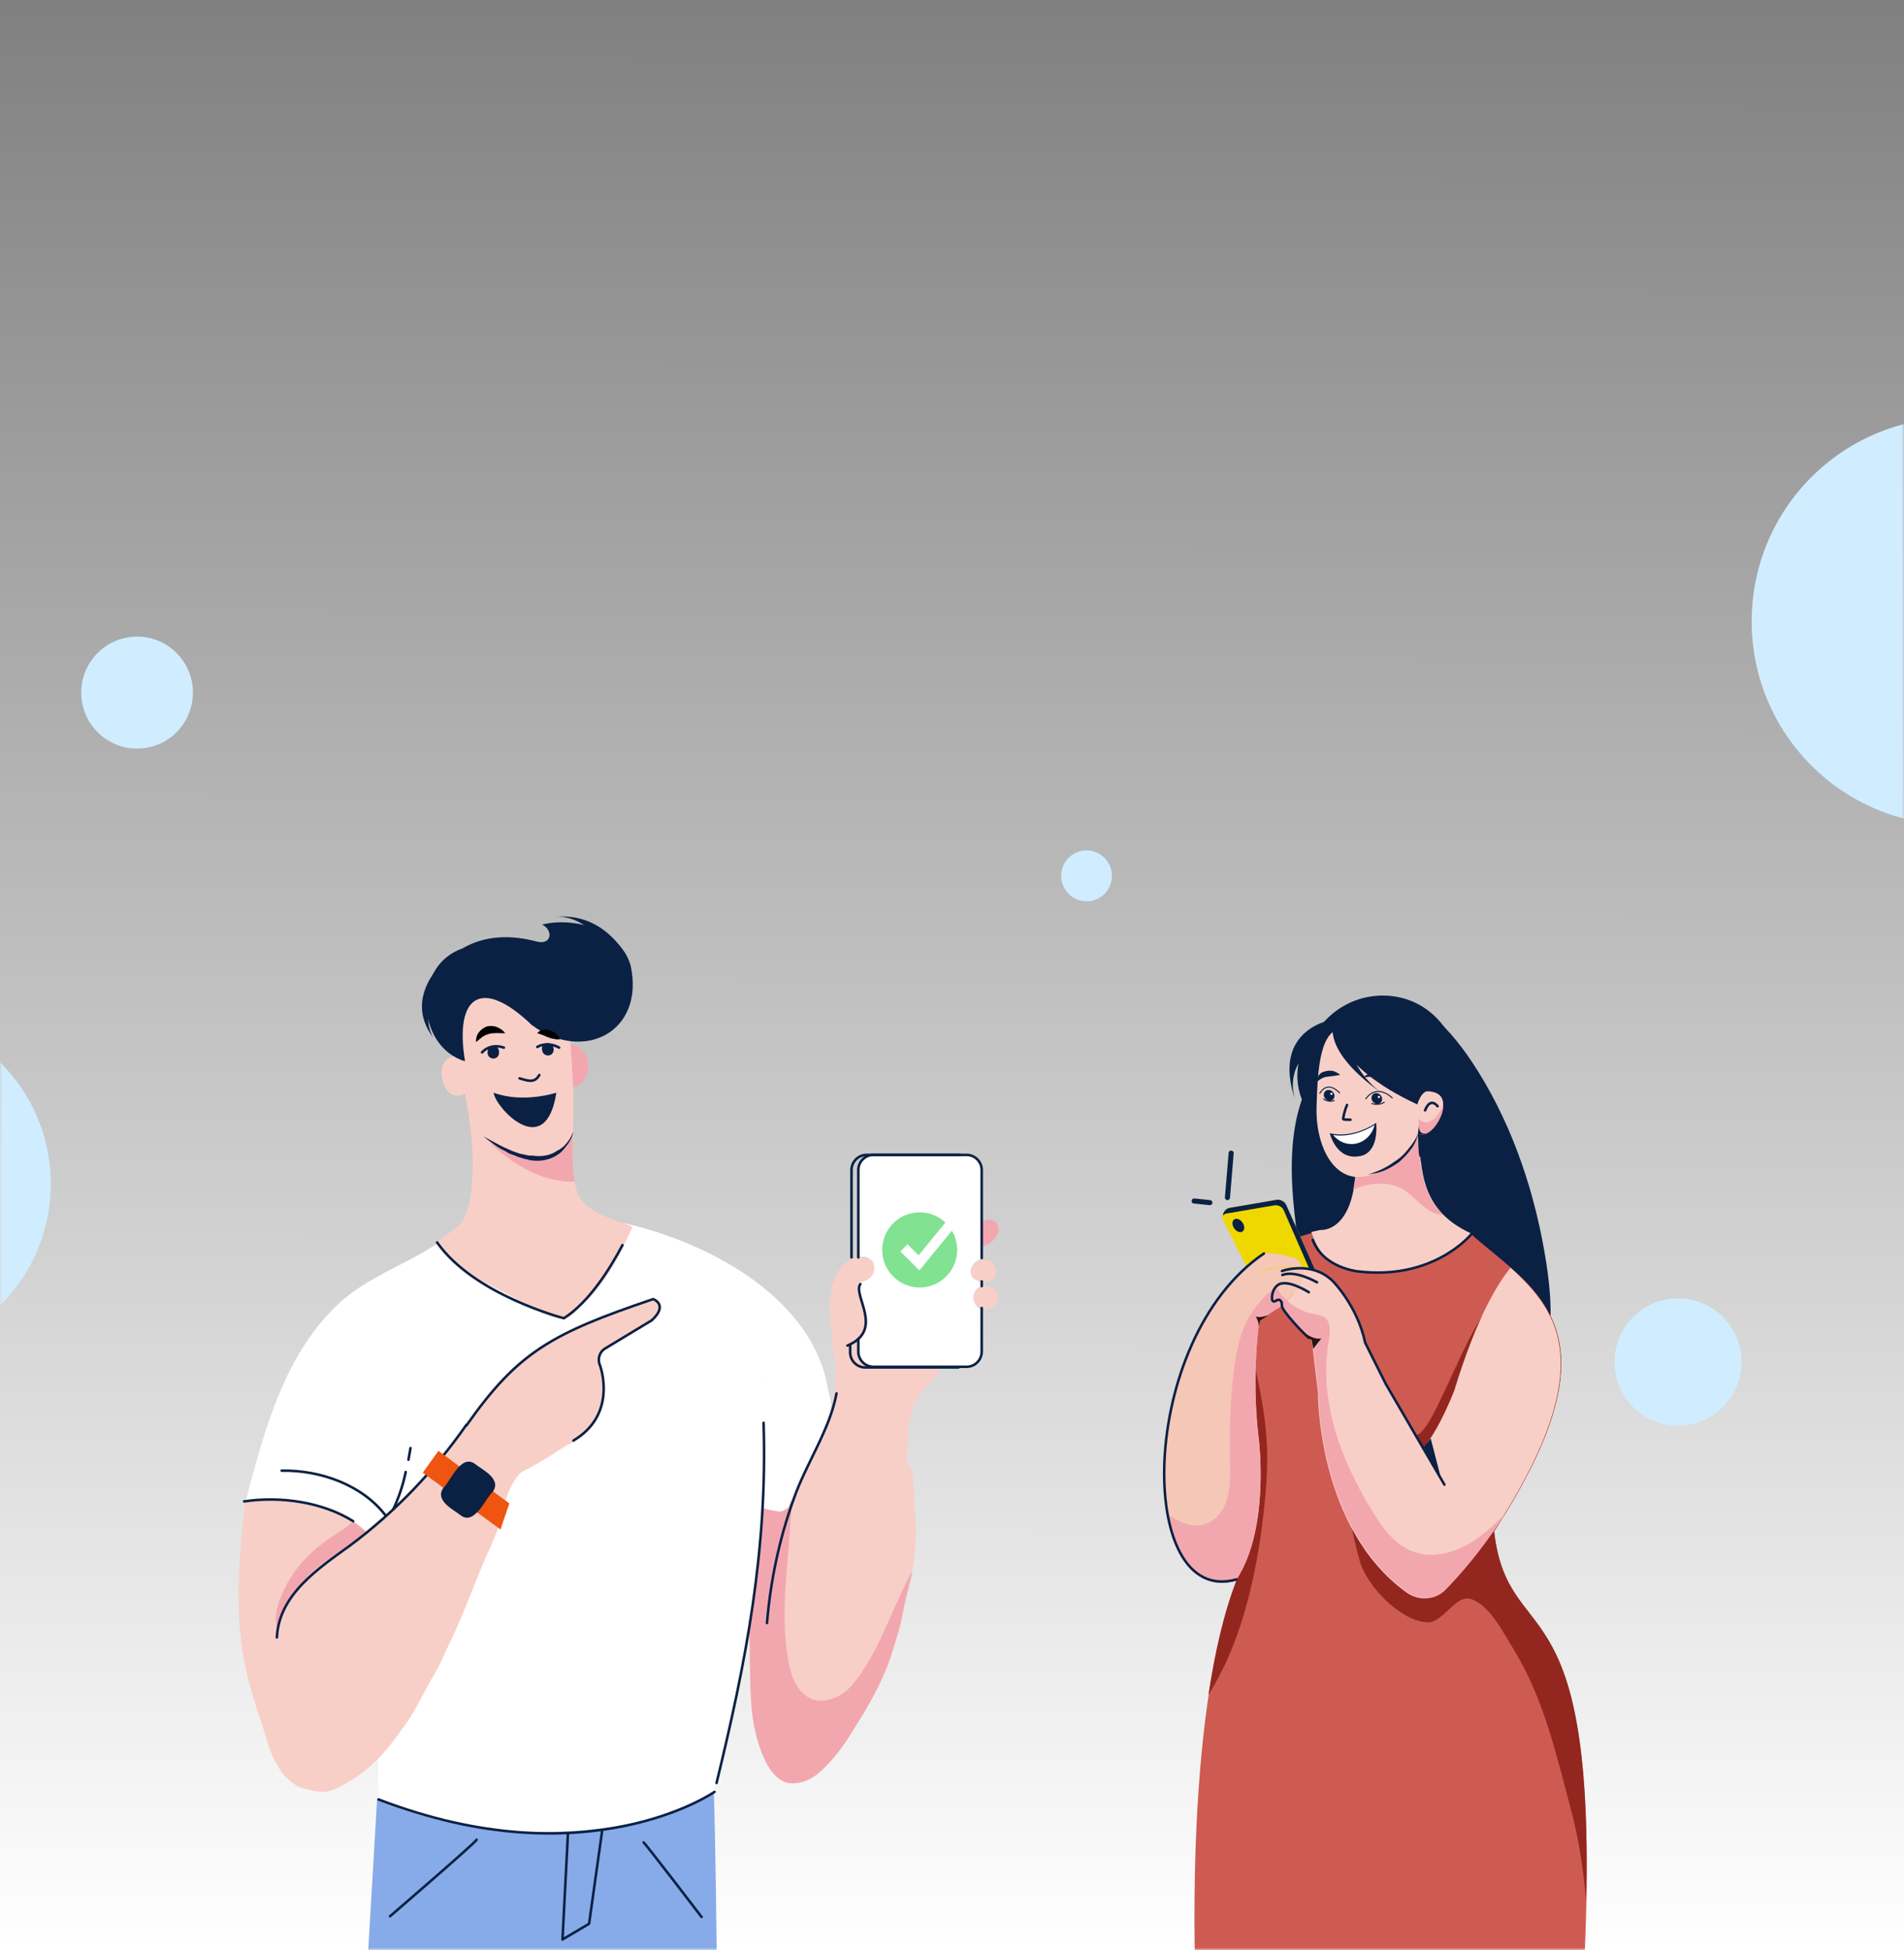 <svg width="375" height="384" viewBox="0 0 375 384" fill="none" xmlns="http://www.w3.org/2000/svg">
<rect x="0" y="0" width="375" height="384" fill="#333333" stroke="none"/>
<path d="M0 0H375V384H0V0Z" fill="url(#paint0_linear)"/>
<mask id="mask0" mask-type="alpha" maskUnits="userSpaceOnUse" x="0" y="0" width="375" height="384">
<path d="M0 0H375V384H0V0Z" fill="url(#paint1_linear)"/>
</mask>
<g mask="url(#mask0)">
<ellipse cx="-23.5" cy="233.127" rx="33.5" ry="33.583" fill="#D0EDFF"/>
<ellipse cx="385" cy="122.354" rx="40" ry="40.099" fill="#D0EDFF"/>
<ellipse cx="214" cy="172.478" rx="5" ry="5.012" fill="#D0EDFF"/>
<ellipse cx="27" cy="136.389" rx="11" ry="11.027" fill="#D0EDFF"/>
<ellipse cx="330.5" cy="268.214" rx="12.5" ry="12.531" fill="#D0EDFF"/>
<path d="M112.398 214.105C114.326 214.105 115.888 212.237 115.888 209.933C115.888 207.628 114.326 205.76 112.398 205.76C110.47 205.76 108.907 207.628 108.907 209.933C108.907 212.237 110.47 214.105 112.398 214.105Z" fill="#F2A7AF"/>
<path d="M193.485 257.71V266.323C193.485 267.938 192.143 269.284 190.532 269.284H172.005C170.394 269.284 169.052 267.938 169.052 266.323V263.766" fill="white"/>
<path d="M169.052 247.751V230.524C169.052 228.909 170.394 227.563 172.005 227.563H190.398C192.009 227.563 193.351 228.909 193.351 230.524V245.597C193.351 246.136 193.62 247.212 193.351 247.616C193.217 248.02 192.68 248.154 192.277 248.424C191.875 248.693 191.472 249.231 191.338 249.635C190.935 250.577 191.338 251.788 192.277 252.057C192.546 252.192 192.814 252.192 193.083 252.327C193.351 252.461 193.486 252.865 193.351 253.134C193.217 253.269 193.083 253.269 192.949 253.403C192.277 253.807 191.74 254.48 191.74 255.422C191.74 256.364 192.143 257.037 192.68 257.575C192.949 257.71 193.217 257.979 193.217 258.248C193.351 258.517 193.217 258.787 193.083 259.056C192.546 260.402 192.009 261.747 191.069 262.689C189.727 264.035 187.713 264.439 185.833 264.708C183.148 265.112 180.463 265.247 177.778 265.381C175.63 265.516 173.348 265.65 171.2 265.381C170.663 265.381 169.992 265.247 169.455 264.977C168.918 264.708 168.649 263.901 168.918 263.362C169.186 262.959 169.723 262.689 169.992 262.286C170.26 261.882 170.26 261.344 170.26 260.94C170.126 259.19 169.857 257.441 169.186 255.691C168.918 254.749 168.515 253.807 168.918 252.999C169.186 252.461 169.857 252.192 170.394 251.788C171.066 251.384 171.603 250.711 171.871 249.904C172.005 249.096 171.737 248.154 171.066 247.751C170.663 247.481 170.126 247.481 169.723 247.481C169.32 247.481 169.052 247.616 168.649 247.751" fill="white"/>
<path d="M193.485 245.463C195.499 245.059 197.647 242.502 196.304 240.887C195.633 239.945 194.559 240.079 193.485 240.483" fill="#F2A7AF"/>
<path d="M191.337 250.308C191.337 253.269 196.305 253.269 196.17 250.308C196.305 247.347 191.337 247.347 191.337 250.308Z" fill="#F8CFC7"/>
<path d="M191.74 255.557C191.74 258.517 196.708 258.517 196.573 255.557C196.708 252.596 191.74 252.596 191.74 255.557Z" fill="#F8CFC7"/>
<path d="M158.177 288.26C160.997 284.357 163.011 279.916 164.085 275.206C164.353 273.86 164.622 272.379 164.622 270.899C164.622 269.419 164.353 268.073 164.219 266.727C163.95 264.304 163.682 261.747 163.548 259.19C163.413 257.037 163.413 254.749 164.085 252.596C164.756 250.442 166.233 248.424 168.381 247.751C169.32 247.481 171.468 247.616 171.871 248.424C172.408 249.366 172.542 251.519 170.126 252.326C169.186 252.596 169.186 252.73 169.052 253.672C168.918 254.211 168.918 254.48 169.052 254.884C169.589 256.633 170.529 258.921 170.394 260.671C170.26 262.689 168.649 262.959 168.918 266.323C169.052 267.938 169.589 268.207 171.066 268.746C172.542 269.284 174.153 269.149 175.63 269.015C178.181 268.88 180.463 269.149 183.014 269.015C183.282 269.015 184.759 268.88 185.028 269.015C185.699 269.419 184.357 270.899 183.819 271.572C182.477 273.052 181.134 274.129 180.329 276.013C179.792 277.224 179.255 278.839 179.121 280.185C178.852 283.415 178.584 285.838 178.718 289.068C179.121 294.047 179.658 299.027 177.241 303.064C176.704 303.872 176.033 304.68 175.093 304.949C173.885 305.218 172.811 304.41 171.871 303.737C169.992 302.257 168.246 300.777 166.635 299.027" fill="#F8CFC7"/>
<path d="M148.108 337.114C148.511 340.613 149.451 344.516 151.196 347.612C152.539 349.9 154.284 351.515 156.969 351.111C158.311 350.976 160.057 350.169 161.131 349.227C163.682 347.073 165.83 344.247 167.575 341.421C170.931 336.172 174.153 330.789 175.898 324.733C176.57 322.579 177.241 320.56 177.644 318.407C178.181 315.581 178.852 313.024 179.523 310.198C180.329 306.16 180.597 301.45 180.194 297.278C179.926 295.124 180.194 290.683 179.255 288.799C178.718 287.587 177.107 288.799 176.167 287.857C174.824 286.511 173.079 285.569 171.2 285.165C165.024 283.415 157.64 286.242 154.687 292.029C154.015 293.24 153.613 294.451 152.673 295.528C152.002 296.335 150.928 296.47 150.256 297.143C149.451 297.95 149.317 300.238 149.182 301.315C148.914 302.93 148.511 304.68 148.377 306.295C147.437 312.755 147.303 317.196 147.571 323.656C147.706 327.424 147.706 333.481 148.108 337.114Z" fill="#F8CFC7"/>
<path d="M88.501 243.175C94.945 249.231 102.329 258.921 112.129 258.383C116.828 254.884 119.245 244.386 123.004 240.887C140.188 244.79 160.46 255.96 163.145 273.994C165.024 279.647 161.131 284.627 158.714 289.606C156.164 293.778 156.969 299.969 150.525 297.277C149.585 306.833 146.095 334.557 140.456 352.86C137.637 362.012 134.952 368.607 130.656 369.953C127.568 371.164 132.267 361.474 128.911 361.608C125.017 361.878 121.124 361.878 117.231 361.608C112.129 361.339 106.222 366.992 101.926 364.3C100.584 363.358 96.556 368.876 94.945 368.876C86.756 369.01 91.052 365.915 82.862 366.184C82.191 366.184 75.881 363.089 75.613 362.55C74.405 360.397 74.405 349.092 74.539 346.535C71.183 334.961 76.15 323.79 76.553 312.082C76.687 298.489 59.503 293.913 48.36 295.797C51.985 281.8 56.146 265.919 67.558 255.96C73.868 250.577 82.057 248.289 88.501 243.175Z" fill="white"/>
<path d="M49.299 332C45.809 320.695 47.017 307.506 48.225 295.797C48.225 295.259 54.938 295.393 58.563 295.932C61.651 296.335 63.396 297.277 66.484 298.085C68.497 298.623 70.914 300.507 72.525 301.988C74.539 303.872 75.344 304.68 74.27 307.237C73.33 309.794 71.451 311.947 69.974 314.37C68.363 316.927 67.155 319.618 65.141 321.906C63.127 324.06 60.442 325.675 58.697 327.963C57.757 329.174 57.086 330.52 56.415 331.865C56.012 332.673 55.743 333.346 55.341 334.153" fill="#F8CFC7"/>
<path d="M128.508 255.96C127.836 255.691 126.897 256.364 126.36 256.633C121.124 258.652 116.291 260.536 111.189 262.824C110.115 263.362 108.504 264.17 107.565 264.708C104.477 266.458 102.06 268.073 99.778 270.764C94.005 277.224 89.441 284.357 83.534 290.952C81.251 293.509 78.566 295.932 76.016 298.219C74.136 299.834 72.122 301.584 70.108 303.064C66.484 305.756 62.322 308.044 59.234 311.543C56.281 314.773 54.401 318.945 53.73 323.252C53.461 325.002 49.3 328.232 48.897 329.981C48.897 330.116 48.897 330.116 48.763 330.25C48.763 330.385 48.897 330.52 48.897 330.654C49.837 334.557 51.447 338.998 52.656 342.901C53.327 345.324 54.267 347.342 55.743 349.361C56.281 350.034 58.16 351.649 58.966 351.918C60.174 352.322 61.785 352.726 63.127 352.86C64.604 352.995 66.215 352.322 67.289 351.649C70.914 349.765 73.465 347.612 76.016 344.651C77.358 343.036 79.237 340.479 80.446 338.729C82.46 335.634 83.668 332.807 85.547 329.712C86.621 327.962 87.83 325.002 88.769 323.117C91.186 318.138 93.065 312.754 95.213 307.775C96.287 305.352 97.361 302.93 98.301 300.507C100.046 291.087 103 289.741 103 289.741C106.088 288.26 111.592 284.627 111.592 284.627C120.453 280.454 118.976 272.379 118.976 272.379C118.573 271.034 118.439 270.091 118.439 269.284C118.17 268.88 118.17 268.611 118.17 268.342C118.036 267.4 118.17 266.861 118.707 266.323C118.842 266.189 119.11 265.919 119.244 265.785C120.184 264.977 121.929 263.766 123.003 263.228C124.614 262.42 126.091 261.613 127.568 260.671C128.105 260.267 128.642 259.863 129.045 259.325C129.448 258.786 130.119 258.114 130.119 257.441C130.119 256.768 129.179 256.229 128.508 255.96Z" fill="#F8CFC7"/>
<path d="M89.977 202.665C90.246 204.549 90.514 206.434 90.783 208.318C89.843 207.645 88.232 208.049 87.561 209.125C86.89 210.202 86.89 211.548 87.158 212.759C87.427 213.701 87.829 214.643 88.635 215.316C89.44 215.854 90.917 215.989 91.588 215.316C92.931 222.449 93.602 228.774 92.662 235.504C92.394 237.522 91.588 240.483 89.977 241.694C89.575 242.098 86.084 244.386 86.218 244.655C89.709 250.577 97.361 253.269 103.403 256.768C105.282 257.845 109.175 259.998 111.323 259.594C113.069 259.19 113.606 257.71 114.948 256.633C119.378 252.73 121.929 247.212 124.48 241.829C124.749 241.291 121.929 240.618 121.526 240.483C118.036 239.137 114.545 237.792 113.471 234.158C113.203 233.081 112.8 230.12 112.8 228.909C112.8 224.199 113.069 220.027 112.934 215.316C112.934 214.912 112.263 202.261 111.86 200.377C111.458 198.628 109.847 197.551 108.37 196.609C106.088 195.263 103.537 194.186 101.12 193.244C99.106 192.571 97.093 192.168 95.079 192.302C93.065 192.437 90.917 193.244 89.575 194.859" fill="#F8CFC7"/>
<path d="M113.203 232.677C112.935 231.331 112.8 229.582 112.8 228.774C112.8 226.756 112.8 224.871 112.8 222.987C110.921 229.447 102.866 230.12 95.616 224.199C95.751 224.199 103.537 233.081 113.203 232.677Z" fill="#F2A7AF"/>
<path d="M181.135 253.538C185.213 253.538 188.518 250.224 188.518 246.136C188.518 242.048 185.213 238.734 181.135 238.734C177.057 238.734 173.751 242.048 173.751 246.136C173.751 250.224 177.057 253.538 181.135 253.538Z" fill="#81E291"/>
<path d="M178.047 245.732L181 248.693L189.458 238.33" stroke="white" stroke-width="2" stroke-miterlimit="10"/>
<path d="M148.377 312.889C147.974 314.504 147.705 316.254 147.437 317.869C147.437 318.811 147.437 319.753 147.437 320.695C147.437 320.56 147.437 320.426 147.437 320.291C147.84 317.734 148.108 315.312 148.377 312.889Z" fill="white"/>
<path d="M70.108 303.199C70.779 302.795 71.585 302.257 72.256 301.853C71.719 301.18 72.122 301.719 71.585 301.18C71.316 300.911 69.705 299.7 69.571 299.565C69.303 299.7 69.303 299.835 69.168 299.969C67.826 301.046 66.349 301.988 64.872 302.93C61.785 305.083 58.831 307.91 56.952 311.14C55.609 313.428 53.595 317.734 54.535 320.56C55.475 317.196 57.086 314.1 59.502 311.678C62.322 308.179 66.483 305.891 70.108 303.199Z" fill="#F2A7AF"/>
<path d="M150.256 297.281C150.256 297.143 150.394 297.143 150.394 297.143H150.256C150.256 297.143 150.256 297.281 150.256 297.281Z" fill="#E5E5E5"/>
<path d="M148.108 337.114C148.511 340.613 149.451 344.516 151.196 347.612C152.539 349.9 154.284 351.515 156.969 351.111C158.311 350.976 160.057 350.169 161.131 349.227C163.681 347.073 165.829 344.247 167.575 341.421C170.931 336.172 174.153 330.789 175.898 324.732C176.57 322.579 177.241 320.56 177.644 318.407C178.181 315.581 178.852 313.024 179.523 310.197C179.523 309.928 179.657 309.659 179.657 309.39C176.033 315.985 173.75 323.521 169.454 329.712C168.38 331.193 167.172 332.808 165.561 333.75C163.95 334.692 161.936 335.23 160.191 334.692C157.103 333.615 155.761 330.116 155.224 326.886C153.613 317.6 155.224 308.179 155.761 298.892C155.895 297.681 155.895 296.47 155.895 295.259C155.761 295.662 155.492 296.201 155.358 296.739C155.224 297.008 154.418 297.412 154.15 297.547C153.881 297.681 153.21 297.681 152.807 297.547C151.733 297.412 151.33 297.277 150.391 297.008L150.256 297.143C149.988 302.257 149.585 307.237 148.511 312.351C148.511 312.485 148.511 312.485 148.511 312.62C148.243 315.042 147.974 317.465 147.571 319.887C147.571 320.022 147.571 320.157 147.571 320.291C147.571 321.368 147.571 322.445 147.706 323.521C147.706 327.424 147.706 333.48 148.108 337.114Z" fill="#F2A7AF"/>
<path d="M150.122 271.976L150.256 272.11C151.33 272.513 150.122 271.976 150.122 271.976Z" fill="#E5E5E5"/>
<path d="M149.182 307.102C148.914 308.986 148.779 311.005 148.511 312.889C148.511 312.755 148.511 312.755 148.511 312.62C149.585 307.506 150.122 302.526 150.256 297.412L150.122 297.547C149.854 300.642 149.451 303.872 149.182 307.102Z" fill="#E5E5E5"/>
<path d="M193.351 257.575V266.189C193.351 267.804 192.008 269.15 190.397 269.15H172.005C170.394 269.15 169.052 267.804 169.052 266.189V263.632" stroke="#0A2144" stroke-width="0.5" stroke-miterlimit="10" stroke-linecap="round" stroke-linejoin="round"/>
<path d="M193.351 252.327V253.269" stroke="#0A2144" stroke-width="0.5" stroke-miterlimit="10" stroke-linecap="round" stroke-linejoin="round"/>
<path d="M169.052 247.616V230.389C169.052 228.774 170.394 227.429 172.005 227.429H190.397C192.008 227.429 193.351 228.774 193.351 230.389V245.463V247.751" stroke="#0A2144" stroke-width="0.5" stroke-miterlimit="10" stroke-linecap="round" stroke-linejoin="round"/>
<path d="M91.588 208.991C82.057 206.164 80.983 190.283 91.051 186.784C95.616 184.093 100.852 184.093 105.819 185.438C108.638 186.111 109.041 183.151 106.759 182.074C113.203 180.459 122.198 183.151 124.212 190.149C127.031 203.203 114.948 209.394 104.745 201.858C94.945 192.437 89.44 195.936 91.588 208.991Z" fill="#0A2144"/>
<path d="M99.509 203.473C98.301 203.473 97.227 203.338 96.287 203.607C95.885 203.742 95.482 203.876 95.079 204.146C94.676 204.415 94.274 204.819 93.737 205.222C93.737 204.549 93.871 203.876 94.274 203.338C94.676 202.8 95.213 202.396 95.885 202.127C96.556 201.992 97.227 201.992 97.898 202.261C98.57 202.531 99.107 202.934 99.509 203.473Z" fill="black"/>
<path d="M105.819 203.473C106.088 203.069 106.625 202.8 107.027 202.8C107.43 202.665 107.967 202.8 108.37 202.934C109.175 203.204 109.981 203.742 110.249 204.684C109.712 204.684 109.31 204.684 109.041 204.549C108.638 204.549 108.37 204.415 107.967 204.28L107.027 203.876C106.625 203.742 106.356 203.607 105.819 203.473Z" fill="black"/>
<path d="M109.578 215.181C109.578 215.181 103 217.335 97.227 215.181C97.495 218.008 107.43 228.909 109.578 215.181Z" fill="#0A2144"/>
<path d="M98.301 207.241C98.301 208.856 96.019 208.856 96.019 207.241C96.019 205.491 98.301 205.491 98.301 207.241Z" fill="#0A2144"/>
<path d="M109.041 206.568C109.175 208.183 106.893 208.318 106.759 206.703C106.49 205.088 108.907 204.953 109.041 206.568Z" fill="#0A2144"/>
<path d="M94.945 207.241C94.945 207.241 96.422 205.357 99.241 206.299" stroke="#0A2144" stroke-width="0.5" stroke-miterlimit="10" stroke-linecap="round" stroke-linejoin="round"/>
<path d="M105.819 206.164C105.819 206.164 107.699 204.953 110.115 206.299" stroke="#0A2144" stroke-width="0.5" stroke-miterlimit="10" stroke-linecap="round" stroke-linejoin="round"/>
<path d="M106.222 211.682C105.282 213.432 103.805 212.759 102.329 212.355" stroke="#0A2144" stroke-width="0.5" stroke-miterlimit="10" stroke-linecap="round" stroke-linejoin="round"/>
<path d="M87.695 189.072C87.695 189.072 79.237 196.205 85.279 204.28C85.279 204.28 83.13 200.646 85.413 197.686" fill="#0A2144"/>
<path d="M123.138 187.861C123.138 187.861 118.707 179.517 109.31 180.593C109.31 180.593 114.814 179.651 118.573 186.246" fill="#0A2144"/>
<path d="M91.857 280.724C102.06 266.189 108.773 262.555 128.642 255.826C128.642 255.826 131.73 256.902 128.373 259.998L119.244 265.516C118.036 266.189 117.633 267.669 118.17 268.88C118.17 268.88 121.795 278.436 112.934 283.684" stroke="#0A2144" stroke-width="0.5" stroke-miterlimit="10" stroke-linecap="round" stroke-linejoin="round"/>
<path d="M91.857 280.589C85.547 289.606 77.895 297.681 69.034 304.276C62.724 308.852 54.938 313.966 54.535 322.445" stroke="#0A2144" stroke-width="0.5" stroke-miterlimit="10" stroke-linecap="round" stroke-linejoin="round"/>
<path d="M48.091 295.662C55.34 294.586 63.53 295.797 69.571 299.565" stroke="#0A2144" stroke-width="0.5" stroke-miterlimit="10" stroke-linecap="round" stroke-linejoin="round"/>
<path d="M55.475 289.606C63.127 289.472 71.316 292.432 75.881 298.354" stroke="#0A2144" stroke-width="0.5" stroke-miterlimit="10" stroke-linecap="round" stroke-linejoin="round"/>
<path d="M164.755 274.398C163.413 281.666 158.714 288.26 156.298 295.259C153.478 303.065 151.733 311.409 151.062 319.618" stroke="#0A2144" stroke-width="0.5" stroke-miterlimit="10" stroke-linecap="round" stroke-linejoin="round"/>
<path d="M166.903 264.977C174.287 261.882 167.843 255.018 169.454 252.865" stroke="#0A2144" stroke-width="0.5" stroke-miterlimit="10" stroke-linecap="round" stroke-linejoin="round"/>
<path d="M150.39 280.185C151.196 305.353 146.9 327.424 141.127 351.111" stroke="#0A2144" stroke-width="0.5" stroke-miterlimit="10" stroke-linecap="round" stroke-linejoin="round"/>
<path d="M80.446 287.453C80.58 286.645 80.714 285.972 80.848 285.165" stroke="#0A2144" stroke-width="0.5" stroke-miterlimit="10" stroke-linecap="round" stroke-linejoin="round"/>
<path d="M77.492 297.143C78.566 294.855 79.371 292.432 79.909 289.875" stroke="#0A2144" stroke-width="0.5" stroke-miterlimit="10" stroke-linecap="round" stroke-linejoin="round"/>
<path d="M100.315 296.066L98.57 301.18L83.265 290.01L86.353 285.703L100.315 296.066Z" fill="#EF5411"/>
<path d="M90.917 298.22C89.575 297.143 85.816 295.393 87.561 293.105C88.903 291.894 90.917 286.511 93.468 288.529C94.81 289.606 98.57 291.356 96.824 293.644C95.482 294.855 93.334 300.104 90.917 298.22Z" fill="#0A2144" stroke="#0A2144" stroke-width="0.5" stroke-miterlimit="10" stroke-linecap="round" stroke-linejoin="round"/>
<path d="M167.709 247.616V230.389C167.709 228.774 169.051 227.429 170.662 227.429H189.055" stroke="#0A2144" stroke-width="0.5" stroke-miterlimit="10" stroke-linecap="round" stroke-linejoin="round"/>
<path d="M188.786 269.284H170.394C168.783 269.284 167.44 267.938 167.44 266.323V264.843" stroke="#0A2144" stroke-width="0.5" stroke-miterlimit="10" stroke-linecap="round" stroke-linejoin="round"/>
<path d="M122.6 245.194C120.318 249.5 116.156 256.364 111.054 259.594C111.054 259.594 93.333 255.018 86.084 244.655" stroke="#0A2144" stroke-width="0.5" stroke-miterlimit="10" stroke-linecap="round" stroke-linejoin="round"/>
<path d="M106.088 360.801C93.334 360.801 81.789 357.706 74.27 354.341L61.785 566.714L83.265 567.118C83.265 567.118 97.899 470.083 105.685 417.326C105.954 417.326 106.088 417.326 106.222 417.192L119.513 565.503L142.067 565.906C142.067 565.906 141.799 387.718 140.591 352.995C133.61 357.571 121.258 360.801 106.088 360.801Z" fill="#87AAE8"/>
<path d="M110.518 384.219C110.518 385.026 97.362 472.775 94.14 494.846" stroke="#0A2144" stroke-width="0.5" stroke-miterlimit="10" stroke-linecap="round" stroke-linejoin="round"/>
<path d="M118.573 360.666L116.023 378.835L110.787 381.931L111.861 361.07" stroke="#0A2144" stroke-width="0.5" stroke-miterlimit="10" stroke-linecap="round" stroke-linejoin="round"/>
<path d="M140.725 352.861C140.725 352.861 115.754 370.222 74.539 354.341" stroke="#0A2144" stroke-width="0.5" stroke-miterlimit="10" stroke-linecap="round" stroke-linejoin="round"/>
<path d="M93.871 362.281C93.871 362.685 76.821 377.355 76.821 377.355" stroke="#0A2144" stroke-width="0.5" stroke-miterlimit="10" stroke-linecap="round" stroke-linejoin="round"/>
<path d="M126.762 362.82C127.165 363.089 138.174 377.489 138.174 377.489" stroke="#0A2144" stroke-width="0.5" stroke-miterlimit="10" stroke-linecap="round" stroke-linejoin="round"/>
<path d="M112.934 222.853C112.8 223.66 112.397 224.468 111.86 225.275C111.323 225.948 110.786 226.756 109.981 227.294C108.504 228.371 106.49 228.774 104.745 228.505C104.476 228.505 104.342 228.505 104.074 228.371L103.402 228.236C103 228.101 102.463 227.967 102.06 227.832C101.254 227.429 100.315 227.294 99.643 226.756C98.838 226.352 98.032 225.948 97.361 225.41C96.69 224.871 95.884 224.333 95.213 223.795C96.824 224.602 98.301 225.544 99.912 226.217C100.717 226.621 101.523 226.89 102.328 227.159C102.731 227.294 103.134 227.294 103.537 227.429L104.208 227.563H104.879C106.624 227.832 108.37 227.563 109.712 226.621C111.189 225.948 112.263 224.468 112.934 222.853Z" fill="#0A2144"/>
<g clip-path="url(#clip0)">
<path d="M281.118 199.273C284.537 201.88 287.295 205.249 289.721 208.834C297.222 220.025 301.855 233.172 304.171 246.427C305.164 252.077 305.825 257.944 305.053 263.703C290.604 263.485 276.044 262.616 261.595 261.095C260.602 260.986 259.609 260.878 258.837 260.334C257.514 259.465 257.293 257.727 257.072 256.206C256.631 252.294 256.08 248.383 255.639 244.58C254.646 236.975 253.763 229.26 255.087 221.655C256.411 214.049 260.382 206.661 267.22 202.858" fill="#0A2144"/>
<path d="M235.442 392.115C235.442 392.115 241.429 484.006 251.97 524.585L267.119 522.414L271.669 382.742L235.442 392.115Z" fill="#F8CFC7"/>
<path d="M271.559 382.739L235.442 392.115C235.442 392.115 235.729 396.904 236.362 404.704L270.947 401.502L271.559 382.739Z" fill="#F2A7AF"/>
<path d="M294.271 301.568C319.953 261.952 302.464 254.266 289.639 242.954L289.624 243.398C287.569 245.221 285.414 246.706 283.045 247.962C279.886 249.637 276.202 250.406 272.648 250.623C270.536 250.776 268.317 250.814 266.227 250.301C264.138 249.788 262.062 248.831 260.673 247.23C259.495 245.969 258.766 244.5 258.378 242.82C258.935 242.727 258.939 242.616 258.378 242.82C224.28 251.484 221.46 317.634 243.62 311.247C232.873 338.237 235.545 392.341 235.545 392.341C263.061 405.356 311.712 392.389 311.712 392.389C316.683 307.859 297.208 327.117 294.271 301.568Z" fill="#CE5B52"/>
<path d="M299.564 251.393L295.229 255.141C288.281 260.804 281.229 286.692 277.83 282.135C277.405 281.566 275.752 277.844 275.095 277.6C272.144 276.281 269.433 274.414 267.062 272.335C264.135 283.91 264.509 296.259 267.905 307.707C269.307 312.31 275.736 319.189 281.048 319.474C284.146 319.687 286.659 313.99 289.624 314.865C293.468 315.991 296.27 321.862 298.588 325.606C304.161 334.902 306.679 346.099 309.443 356.526C311.027 362.357 311.832 368.275 312.412 374.295C313.824 310.544 297.052 325.111 294.271 301.568C313.414 272.075 308.589 260.246 299.564 251.393Z" fill="#93271F"/>
<path d="M249.561 285.433C249.282 276.977 247.114 268.681 245.052 260.5L238.837 257.296C224.376 279.163 226.845 315.699 243.631 310.914C241.092 317.388 239.281 325.331 238.009 333.737C244.087 324.155 246.907 312.466 248.498 301.07C249.103 296.088 249.72 290.773 249.561 285.433Z" fill="#93271F"/>
<path d="M253.346 237.32L259.957 252.208C260.474 253.336 259.659 254.532 258.438 254.603L249.548 255.201C248.88 255.291 248.23 254.825 247.916 254.259L240.941 240.36C240.419 239.342 241.016 238.028 242.242 237.846L251.496 236.259C252.275 236.174 253.036 236.643 253.346 237.32Z" fill="#EFD800"/>
<path d="M259.957 252.208L253.346 237.32C253.035 236.643 252.275 236.174 251.496 236.259L242.242 237.846C241.463 237.931 240.884 238.69 240.862 239.357C241.091 239.142 241.43 238.931 241.763 238.942L251.017 237.355C251.795 237.269 252.56 237.628 252.867 238.416L259.367 253.3C259.467 253.637 259.57 253.862 259.559 254.195C260.02 253.655 260.267 252.885 259.957 252.208Z" fill="#0A2144"/>
<path d="M244.725 242.503C245.175 242.185 245.169 241.399 244.71 240.747C244.252 240.095 243.516 239.824 243.066 240.142C242.615 240.46 242.622 241.246 243.08 241.898C243.538 242.55 244.274 242.821 244.725 242.503Z" fill="#0A2144"/>
<path d="M280.169 285.213C280.169 285.213 270.286 268.662 268.762 264.389C268.762 264.389 265.678 250.172 256.489 249.76C256.992 251.333 256.473 253.65 252.37 257.072C253.97 259.014 255.659 261.626 258.352 264.048C258.352 264.048 258.537 265.165 259.573 274.202C259.573 274.202 259.366 300.981 277.135 313.678C279.521 315.312 282.743 315.084 284.695 313.036C287.447 310.236 291.593 305.482 295.794 299.062C314.277 269.435 307.429 258.43 297.514 249.659C295.091 252.58 290.883 259.222 286.415 273.858C286.415 273.858 284.476 278.907 282.138 282.61C281.552 283.591 280.859 284.457 280.169 285.213Z" fill="#F8CFC7"/>
<path d="M247.869 282.933C246.391 270.436 248.064 259.932 248.064 259.932C249.647 258.983 250.894 258.135 251.92 257.28C249.784 254.764 248.624 252.948 248.624 252.948C245.782 248.298 256.049 249.635 256.492 249.649C256.2 248.417 255.221 247.829 255.221 247.829C253.139 247.094 250.931 246.8 248.937 246.734C223.882 263.697 223.6 316.593 243.52 310.91C250.28 300.795 247.869 282.933 247.869 282.933Z" fill="#F5C7B7"/>
<path d="M256.489 249.76C256.046 249.746 245.778 248.409 248.62 253.059C248.62 253.059 249.781 254.875 251.916 257.391C256.466 253.872 256.881 251.329 256.489 249.76Z" fill="#F5C7B7"/>
<path d="M272.651 250.512C276.206 250.295 279.89 249.526 283.049 247.851C285.418 246.595 287.573 245.109 289.628 243.287C289.628 243.287 289.853 243.184 289.857 243.072C289.857 243.072 289.639 242.954 289.643 242.843C278.719 237.817 280.123 228.75 279.255 221.386L267.083 227.433C267.352 243.003 260.061 242.208 260.061 242.208C259.503 242.301 258.832 242.501 258.274 242.594C258.774 244.278 259.502 245.746 260.57 247.004C262.07 248.609 264.034 249.563 266.124 250.076C268.325 250.592 270.429 250.661 272.651 250.512Z" fill="#F8CFC7"/>
<path d="M266.527 234.306C266.977 234.099 267.538 233.895 267.989 233.687C270.565 232.882 273.562 232.758 276.07 234.063C278.574 235.479 280.366 238.316 283.113 239.073C283.553 239.198 283.996 239.213 284.324 239.335C279.06 234.161 279.838 227.295 279.144 221.382L266.973 227.43C267.104 230.213 266.921 232.43 266.527 234.306Z" fill="#F2A7AF"/>
<path d="M281.957 226.92C282.289 226.931 282.718 227.39 282.593 227.83C282.578 228.274 282.235 228.596 281.788 228.693C281.563 228.797 281.345 228.678 281.127 228.56C280.91 228.442 280.806 228.216 280.703 227.99C280.492 227.65 280.506 227.206 280.406 226.869L280.842 227.106C280.167 227.417 280.238 228.642 280.659 229.323C280.766 229.437 280.873 229.552 280.984 229.556C281.095 229.559 281.209 229.452 281.324 229.345C281.438 229.237 281.445 229.015 281.338 228.9C281.231 228.786 281.01 228.779 280.788 228.771C281.01 228.779 281.235 228.675 281.453 228.793C281.67 228.911 281.66 229.244 281.542 229.463C281.424 229.681 281.195 229.896 280.973 229.889C280.641 229.878 280.423 229.76 280.32 229.534C279.891 229.075 279.798 228.517 279.813 228.073C279.831 227.517 279.963 226.855 280.635 226.655L280.975 226.443L280.96 226.887C280.949 227.221 281.049 227.557 281.149 227.894C281.249 228.231 281.467 228.349 281.688 228.356C281.91 228.363 282.253 228.041 282.371 227.823C282.493 227.493 282.286 227.042 281.957 226.92Z" fill="#0A2144"/>
<path d="M287.765 211.994C288.24 221.235 284.23 225.216 279.82 227.85C279.03 228.269 279.68 221.955 278.783 222.259C276.985 222.978 273.861 226.988 271.757 226.92C263.229 226.64 256.587 219.532 256.865 210.983C257.144 202.434 264.345 195.778 272.873 196.058C281.401 196.337 287.379 203.424 287.765 211.994Z" fill="#0A2144"/>
<path d="M284.251 217.77C284.178 219.991 282.073 223.367 280.079 223.302C278.086 223.237 277.472 221.661 277.544 219.44C277.616 217.219 279.025 214.82 281.019 214.886C283.012 214.951 284.319 215.661 284.251 217.77Z" fill="#F8CFC7"/>
<path d="M283.547 218.97C283.193 219.625 282.614 220.384 281.938 220.695C281.259 221.118 280.262 221.085 279.723 220.623C278.966 220.042 278.891 218.928 278.134 218.348C278.023 218.344 277.913 218.341 277.806 218.226C277.68 218.666 277.555 219.107 277.541 219.551C277.468 221.772 278.082 223.348 280.076 223.413C282.069 223.478 284.179 219.991 284.247 217.881C284.255 217.659 284.265 217.326 284.162 217.1C284.14 217.766 283.897 218.425 283.547 218.97Z" fill="#F2A7AF"/>
<path d="M263.706 222.21C268.416 222.364 272.388 217.767 272.577 211.942C272.767 206.117 269.103 201.269 264.393 201.115C259.683 200.961 255.711 205.558 255.522 211.383C255.332 217.209 258.996 222.056 263.706 222.21Z" fill="#0A2144"/>
<path d="M279.156 217.603C279.087 219.713 279.994 222.521 278.939 224.265C276.129 228.841 270.819 231.89 267.275 231.774C262.291 231.611 259.06 225.281 259.302 217.842C259.545 210.404 259.92 202.302 264.903 202.466C268.891 202.596 277.023 208.197 279.818 214.291C280.443 215.534 279.203 216.16 279.156 217.603Z" fill="#F8CFC7"/>
<path d="M271.059 221.117C271.059 221.117 266.631 224.307 261.901 223.151C261.901 223.151 263.167 228.528 267.741 227.677C267.852 227.681 271.517 227.467 271.059 221.117Z" fill="#0A2144"/>
<path d="M262.555 223.506C263.408 224.534 264.605 225.24 266.045 225.288C268.26 225.36 270.197 223.756 270.712 221.55C269.579 222.291 266.195 224.07 262.555 223.506Z" fill="white"/>
<path d="M268.58 212.144C269.498 211.174 271.059 210.892 272.374 211.379C273.031 211.623 273.571 212.085 273.996 212.655C274.21 212.884 274.31 213.221 274.524 213.45C274.624 213.787 274.724 214.124 274.827 214.349C274.502 214.117 274.288 213.887 274.07 213.769C273.856 213.54 273.638 213.421 273.424 213.192C272.992 212.845 272.445 212.604 272.009 212.368C271.023 212.002 269.916 211.966 268.58 212.144Z" fill="#0A2144"/>
<path d="M263.939 211.659C263.046 211.852 262.267 211.938 261.488 212.023C260.709 212.109 260.259 212.316 259.462 212.957C259.365 212.51 259.494 211.958 259.952 211.528C260.298 211.095 260.856 211.002 261.302 210.906C261.749 210.809 262.303 210.827 262.742 210.953C263.178 211.189 263.617 211.315 263.939 211.659Z" fill="#0A2144"/>
<path d="M274.212 216.219C274.212 216.219 271.316 213.234 268.996 216.382" stroke="#0A2144" stroke-width="0.2" stroke-miterlimit="10" stroke-linecap="round" stroke-linejoin="round"/>
<path d="M263.823 215.212C263.823 215.212 261.58 212.582 259.94 215.307" stroke="#0A2144" stroke-width="0.2" stroke-miterlimit="10" stroke-linecap="round" stroke-linejoin="round"/>
<path d="M271.903 217.154C272.314 216.786 272.316 216.117 271.908 215.659C271.5 215.202 270.837 215.13 270.426 215.498C270.015 215.866 270.013 216.535 270.421 216.992C270.829 217.449 271.493 217.522 271.903 217.154Z" fill="#0A2144"/>
<path d="M271.814 216.048C271.831 215.926 271.746 215.814 271.625 215.797C271.504 215.78 271.392 215.865 271.375 215.986C271.358 216.108 271.442 216.221 271.564 216.237C271.685 216.254 271.797 216.169 271.814 216.048Z" fill="white"/>
<path d="M262.514 216.529C262.924 216.161 262.927 215.492 262.519 215.035C262.111 214.577 261.447 214.505 261.037 214.873C260.626 215.241 260.624 215.91 261.032 216.368C261.44 216.825 262.103 216.897 262.514 216.529Z" fill="#0A2144"/>
<path d="M262.445 215.426C262.462 215.304 262.377 215.192 262.255 215.175C262.134 215.158 262.022 215.243 262.005 215.365C261.988 215.487 262.073 215.599 262.194 215.616C262.316 215.633 262.428 215.548 262.445 215.426Z" fill="white"/>
<path d="M260.678 216.443C260.789 216.446 261.543 217.136 262.776 216.733" stroke="#0A2144" stroke-width="0.2" stroke-miterlimit="10" stroke-linecap="round" stroke-linejoin="round"/>
<path d="M270.185 217.31C270.185 217.31 271.5 217.797 272.633 217.056" stroke="#0A2144" stroke-width="0.2" stroke-miterlimit="10" stroke-linecap="round" stroke-linejoin="round"/>
<path d="M262.282 201.268C262.282 201.268 262.557 209.835 279.16 217.492C279.16 217.492 279.8 214.846 281.465 214.789C283.02 214.729 277.778 205.443 277.778 205.443L274.414 203.221" fill="#0A2144"/>
<path d="M251.064 252.917C250.735 252.795 250.492 253.454 250.463 254.342C250.917 254.023 251.256 253.812 251.703 253.716C251.385 253.261 251.175 252.92 251.064 252.917Z" fill="#F5C7B7"/>
<path d="M252.974 255.536C253.225 254.655 253.472 253.885 252.371 253.627C252.15 253.619 251.928 253.612 251.592 253.712C251.91 254.167 252.221 254.844 252.328 254.959C252.542 255.188 252.756 255.418 252.974 255.536Z" fill="#F5C7B7"/>
<path d="M290.673 303.117C287.27 305.451 282.897 306.975 278.835 305.731C274.884 304.49 272.231 300.847 270.128 297.332C264.023 287.352 259.744 275.763 261.671 264.267C261.946 262.609 262.237 260.507 260.94 259.464C260.29 258.998 259.408 258.858 258.636 258.722C256.982 258.446 255.457 257.618 254.157 256.686C253.942 256.457 253.617 256.224 253.403 255.994C253.185 255.876 253.082 255.65 252.867 255.421C252.653 255.192 252.435 255.073 252.332 254.848C252.225 254.733 251.914 254.056 251.596 253.601C251.15 253.698 250.81 253.909 250.356 254.227C250.131 254.331 250.013 254.55 249.788 254.653C248.19 256.046 246.678 258.219 246.092 259.2C244.329 262.255 243.553 265.675 243.105 269.217C242.234 275.524 242.139 281.856 242.265 288.195C242.296 290.641 242.323 293.199 241.583 295.508C240.842 297.818 238.998 299.981 236.547 300.345C234.207 300.713 232.139 299.534 229.963 298.24C231.553 307.295 236.131 313.113 243.513 311.132C250.28 300.795 247.869 282.933 247.869 282.933C246.391 270.436 248.064 259.932 248.064 259.932C248.968 259.406 249.872 258.88 250.555 258.346C251.008 258.028 252.023 257.505 252.477 257.187C253.227 257.989 253.412 259.107 254.38 260.028C255.559 261.289 256.955 262.668 258.466 263.94C258.466 263.94 258.651 265.058 259.687 274.094C259.687 274.094 259.48 300.874 277.249 313.57C279.635 315.204 282.858 314.976 284.809 312.929C287.561 310.129 291.708 305.374 295.908 298.954C296.026 298.736 296.144 298.517 296.377 298.192C294.543 300.021 292.713 301.739 290.673 303.117Z" fill="#F2A7AF"/>
<path d="M262.743 200.728C262.743 200.728 250.163 202.316 255.126 216.705C255.126 216.705 252.985 210.967 257.649 207.341" fill="#0A2144"/>
<path d="M262.592 201.945C262.592 201.945 260.654 206.994 271.812 215.029C271.812 215.029 264.993 209.915 266.182 204.063" fill="#0A2144"/>
<path d="M289.746 243.069C289.746 243.069 282.35 252.274 267.224 250.334C267.224 250.334 260.486 249.558 258.556 244.159" stroke="#0A2144" stroke-width="0.5" stroke-miterlimit="10" stroke-linecap="round" stroke-linejoin="round"/>
<path d="M281.784 283.265L283.753 290.887L280.397 284.998C280.287 284.994 281.205 284.024 281.784 283.265Z" fill="#0A2144"/>
<path d="M251.064 252.917C250.735 252.795 250.492 253.454 250.463 254.342C250.917 254.024 251.257 253.812 251.703 253.716C251.386 253.261 251.175 252.921 251.064 252.917Z" fill="#F5C7B7"/>
<path d="M252.974 255.536C253.225 254.655 253.472 253.885 252.371 253.627C252.15 253.619 251.928 253.612 251.593 253.712C251.91 254.167 252.221 254.844 252.328 254.959C252.542 255.188 252.757 255.418 252.974 255.536Z" fill="#F5C7B7"/>
<path d="M259.392 252.523C259.392 252.523 255.149 250.05 252.565 251.077" stroke="#0A2144" stroke-width="0.5" stroke-miterlimit="10" stroke-linecap="round" stroke-linejoin="round"/>
<path d="M257.777 254.47C257.777 254.47 253.758 251.894 251.839 252.942C250.935 253.468 250.452 254.675 250.527 255.789C250.52 256.011 250.627 256.126 250.734 256.24C251.059 256.473 251.409 255.929 251.852 255.944C252.074 255.951 252.288 256.18 252.392 256.406C252.495 256.631 252.484 256.965 252.477 257.187C252.555 258.189 256.948 262.89 257.816 263.474" stroke="#0A2144" stroke-width="0.5" stroke-miterlimit="10" stroke-linecap="round" stroke-linejoin="round"/>
<path d="M252.48 250.296C252.48 250.296 258.315 248.153 262.504 252.291C262.504 252.291 267.336 257.117 268.873 264.392L272.932 272.528L284.482 292.356" stroke="#0A2144" stroke-width="0.5" stroke-miterlimit="10" stroke-linecap="round" stroke-linejoin="round"/>
<path d="M281.083 223.113C281.083 223.113 279.396 223.835 279.469 221.615L279.175 223.828L279.415 223.28C279.304 223.277 280.068 223.635 281.083 223.113Z" fill="#0A2144"/>
<path d="M248.934 246.845C223.878 263.808 223.596 316.704 243.517 311.021" stroke="#0A2144" stroke-width="0.5" stroke-miterlimit="10" stroke-linecap="round" stroke-linejoin="round"/>
<path d="M265.298 217.594C264.936 218.471 264.686 219.352 264.546 220.237L264.543 220.348C264.543 220.348 264.65 220.463 264.761 220.466C265.204 220.481 265.536 220.492 265.979 220.506" stroke="#0A2144" stroke-width="0.5" stroke-miterlimit="10" stroke-linecap="round" stroke-linejoin="round"/>
<path d="M255.769 261.629C255.769 261.629 258.462 264.051 260.252 263.554L258.633 265.613L258.355 263.937C258.351 264.048 256.198 262.088 255.769 261.629Z" fill="#271314"/>
<path d="M249.758 258.987C249.758 258.987 248.185 259.603 247.31 259.24C247.31 259.24 248.049 260.376 247.906 261.372C247.91 261.261 248.171 260.047 248.171 260.047C248.171 260.047 249.414 259.309 249.758 258.987Z" fill="#271314"/>
<path d="M283.14 217.845C283.14 217.845 281.761 215.91 280.674 218.653" stroke="#0A2144" stroke-width="0.5" stroke-miterlimit="10" stroke-linecap="round" stroke-linejoin="round"/>
<path d="M279.304 223.277C279.046 224.38 278.567 225.475 277.874 226.342C277.177 227.319 276.376 228.071 275.575 228.823C274.668 229.46 273.649 230.094 272.638 230.505C272.077 230.709 271.516 230.913 271.069 231.009C270.512 231.102 269.955 231.195 269.397 231.288C270.405 230.988 271.527 230.58 272.542 230.057C273.557 229.535 274.464 228.898 275.372 228.26C276.28 227.623 276.973 226.757 277.667 225.89C278.242 225.242 278.828 224.261 279.304 223.277Z" fill="#0A2144"/>
<path d="M242.482 227.073L241.753 235.829" stroke="#0A2144" stroke-miterlimit="10" stroke-linecap="round" stroke-linejoin="round"/>
<path d="M238.284 236.826L235.19 236.503" stroke="#0A2144" stroke-miterlimit="10" stroke-linecap="round" stroke-linejoin="round"/>
</g>
</g>
<defs>
<linearGradient id="paint0_linear" x1="188" y1="-2.2289e-08" x2="187.548" y2="384" gradientUnits="userSpaceOnUse">
<stop offset="0.003" stop-color="gray
"/>
<stop offset="1" stop-color="white"/>
</linearGradient>
<linearGradient id="paint1_linear" x1="188" y1="-2.2289e-08" x2="187.548" y2="384" gradientUnits="userSpaceOnUse">
<stop offset="0.003" stop-color="#CEECFF"/>
<stop offset="1" stop-color="white"/>
</linearGradient>
<clipPath id="clip0">
<rect width="86.544" height="332.813" fill="white" transform="matrix(0.999 0.033 -0.033 0.999 232.156 193.502)"/>
</clipPath>
</defs>
</svg>
